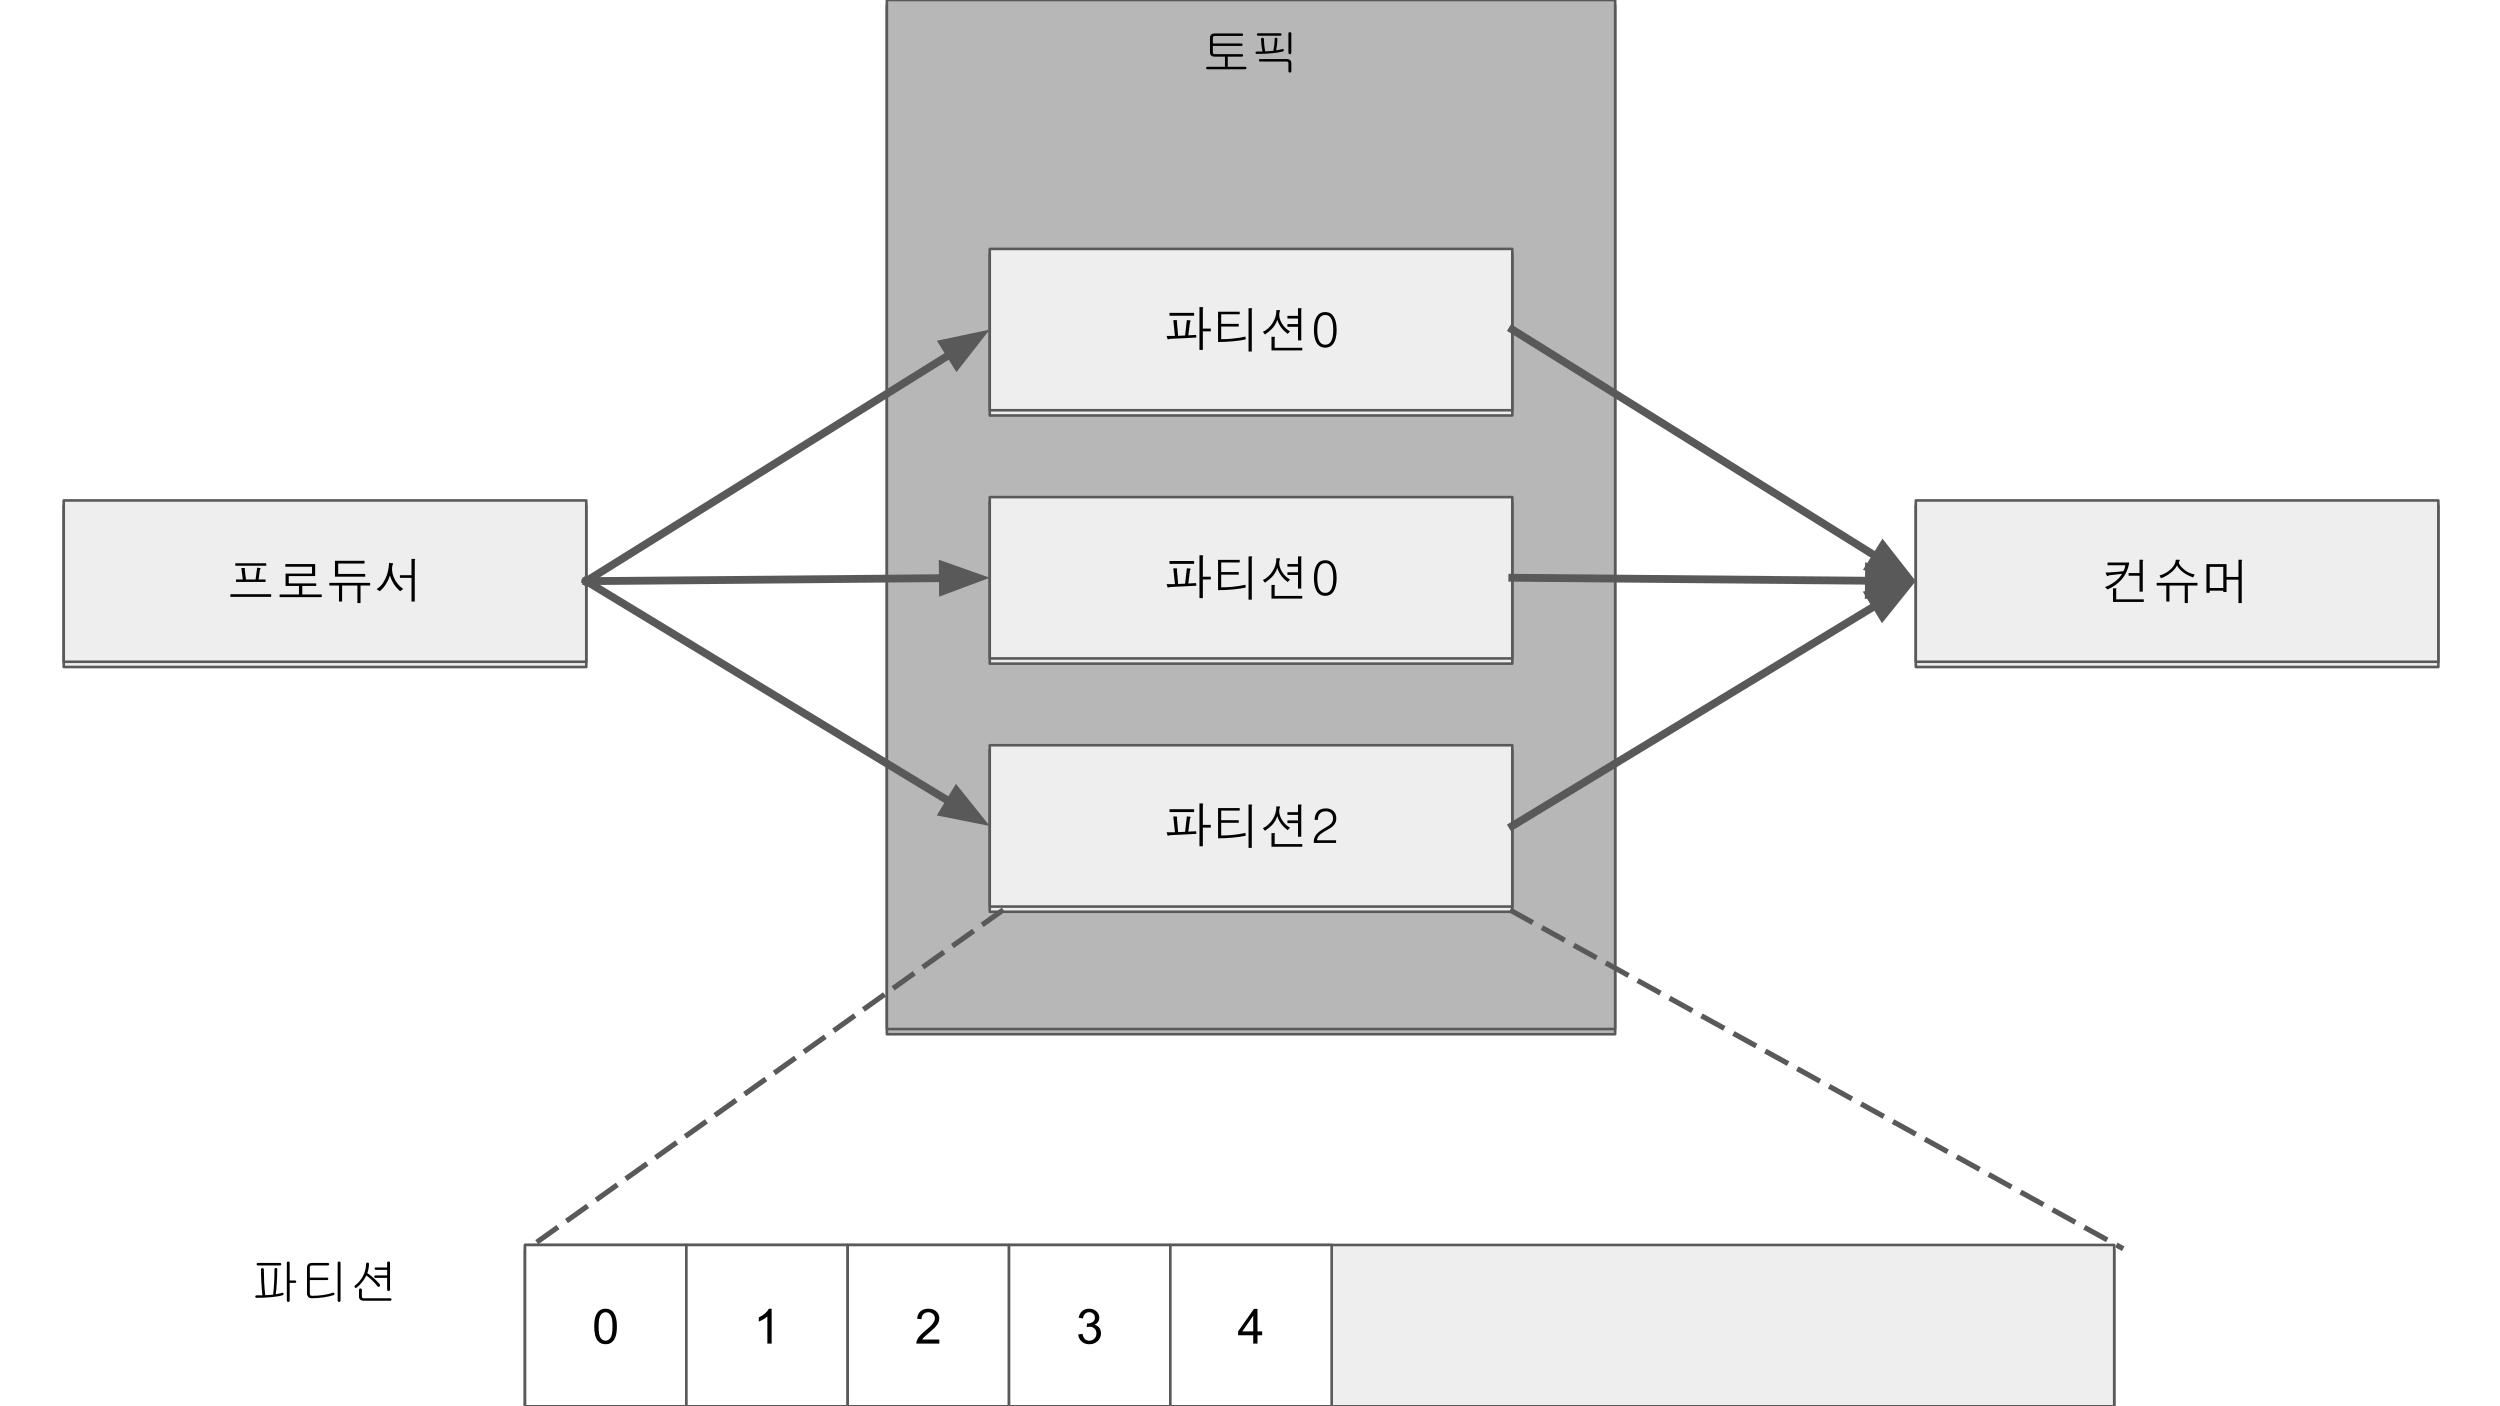 <svg version="1.1" viewBox="0.0 0.0 960.0 540.0" fill="none" stroke="none" stroke-linecap="square" stroke-miterlimit="10" xmlns:xlink="http://www.w3.org/1999/xlink" xmlns="http://www.w3.org/2000/svg"><clipPath id="g11ddf0a0acf_1_25.0"><path d="m0 0l960.0 0l0 540.0l-960.0 0l0 -540.0z" clip-rule="nonzero"/></clipPath><g clip-path="url(#g11ddf0a0acf_1_25.0)"><path fill="#ffffff" d="m0 0l960.0 0l0 540.0l-960.0 0z" fill-rule="evenodd"/><g filter="url(#shadowFilter-g11ddf0a0acf_1_25.1)"><use xlink:href="#g11ddf0a0acf_1_25.1" transform="matrix(1.0 0.0 0.0 1.0 0.0 2.0)"/></g><defs><filter id="shadowFilter-g11ddf0a0acf_1_25.1" filterUnits="userSpaceOnUse"><feGaussianBlur in="SourceAlpha" stdDeviation="2.0" result="blur"/><feComponentTransfer in="blur" color-interpolation-filters="sRGB"><feFuncR type="linear" slope="0" intercept="0.0"/><feFuncG type="linear" slope="0" intercept="0.0"/><feFuncB type="linear" slope="0" intercept="0.0"/><feFuncA type="linear" slope="0.5" intercept="0"/></feComponentTransfer></filter></defs><g id="g11ddf0a0acf_1_25.1"><path fill="#eeeeee" d="m735.665 192.176l200.661 0l0 61.953l-200.661 0z" fill-rule="evenodd"/><path stroke="#595959" stroke-width="1.0" stroke-linejoin="round" stroke-linecap="butt" d="m735.665 192.176l200.661 0l0 61.953l-200.661 0z" fill-rule="evenodd"/><path fill="#000000" d="m809.308 216.025l0 1.047l6.797 0q-0.062 0.609 -0.203 1.109q-0.156 0.484 -0.5 1.141q-1.766 0.234 -3.781 0.375q-1.859 0.156 -3.109 0.156l0.453 1.094q0.125 0.25 0.219 0.297q0.078 0.016 0.281 -0.094q0.141 -0.094 0.234 -0.141q0.188 -0.078 0.391 -0.109l4.75 -0.547q-0.734 1.438 -2.484 2.812q-1.781 1.406 -4.047 2.281l1.0 0.906q3.297 -1.453 5.328 -3.781q2.359 -2.703 2.984 -6.547l-8.312 0zm13.141 -1.078l-0.875 0l0 5.109l-4.188 0l0 1.031l4.188 0l0 6.109l1.25 0l0 -11.562q0 -0.109 0.031 -0.219q0.047 -0.062 0.094 -0.172q0.109 -0.188 0.062 -0.219q-0.078 -0.078 -0.562 -0.078zm-10.141 10.969l-0.922 0l0 5.234l11.828 0l0 -1.016l-10.594 0l0 -3.656q0 -0.078 0.016 -0.156q0.016 -0.047 0.062 -0.125q0.078 -0.172 0.047 -0.203q-0.078 -0.078 -0.438 -0.078zm17.516 -3.859q2.141 -0.781 3.906 -2.25q1.672 -1.375 2.234 -2.672q0.75 1.359 2.219 2.516q1.672 1.281 3.984 2.078l0.578 -1.125q-1.328 -0.234 -2.562 -0.891q-1.031 -0.547 -1.906 -1.375q-0.766 -0.672 -1.203 -1.359q-0.406 -0.641 -0.375 -0.938q0 -0.156 0.078 -0.328q0.031 -0.109 0.141 -0.297q0.156 -0.266 0.141 -0.359q-0.016 -0.109 -0.391 -0.109l-1.156 0q-0.094 1.828 -1.797 3.516q-1.766 1.734 -4.469 2.531l0.578 1.062zm14.0 1.766l-15.656 0l0 1.016l3.688 0l0 6.141l1.203 0l0 -6.141l5.875 0l0 6.734l1.203 0l0 -6.734l3.688 0l0 -1.016zm9.922 -6.141l0 8.109l-5.219 0l0 -8.109l5.219 0zm-6.469 -1.047l0 11.0l1.25 0l0 -0.812l5.219 0l0 0.5l1.25 0l0 -10.688l-7.719 0zm7.719 4.922l0 1.031l4.578 0l0 8.984l1.25 0l0 -15.969q0 -0.078 0.016 -0.172q0.016 -0.062 0.078 -0.141q0.094 -0.188 0.047 -0.25q-0.031 -0.094 -0.359 -0.094l-1.031 0l0 6.609l-4.578 0z" fill-rule="nonzero"/></g><g filter="url(#shadowFilter-g11ddf0a0acf_1_25.2)"><use xlink:href="#g11ddf0a0acf_1_25.2" transform="matrix(1.0 0.0 0.0 1.0 0.0 2.0)"/></g><defs><filter id="shadowFilter-g11ddf0a0acf_1_25.2" filterUnits="userSpaceOnUse"><feGaussianBlur in="SourceAlpha" stdDeviation="2.0" result="blur"/><feComponentTransfer in="blur" color-interpolation-filters="sRGB"><feFuncR type="linear" slope="0" intercept="0.0"/><feFuncG type="linear" slope="0" intercept="0.0"/><feFuncB type="linear" slope="0" intercept="0.0"/><feFuncA type="linear" slope="0.5" intercept="0"/></feComponentTransfer></filter></defs><g id="g11ddf0a0acf_1_25.2"><path fill="#eeeeee" d="m24.47 192.176l200.661 0l0 61.953l-200.661 0z" fill-rule="evenodd"/><path stroke="#595959" stroke-width="1.0" stroke-linejoin="round" stroke-linecap="butt" d="m24.47 192.176l200.661 0l0 61.953l-200.661 0z" fill-rule="evenodd"/><path fill="#000000" d="m90.363 216.291l0 0.953l11.875 0l0 -0.953l-11.875 0zm3.188 1.812l-0.875 0l0.562 4.422l-2.609 0l0 0.938l11.344 0l0 -0.938l-2.672 0l0.5 -3.703q0.031 -0.109 0.094 -0.219q0.047 -0.047 0.141 -0.141q0.125 -0.141 0.094 -0.188q-0.047 -0.078 -0.406 -0.141l-0.984 -0.156l-0.594 4.547l-3.703 0l-0.453 -3.812q-0.031 -0.094 0.016 -0.203q0.016 -0.047 0.047 -0.141q0.094 -0.156 0.047 -0.203q-0.094 -0.062 -0.547 -0.062zm-5.078 10.078l0 1.016l15.656 0l0 -1.016l-15.656 0zm21.094 -11.594l0 1.031l10.25 0l0 2.641l-10.156 0l0 4.75l5.141 0l0 3.266l-7.422 0l0 1.031l16.156 0l0 -1.031l-7.453 0l0 -3.266l5.344 0l0 -0.984l-10.547 0l0 -2.828l10.141 0l0 -4.609l-11.453 0zm19.062 -1.234l0 6.094l11.609 0l0 -1.047l-10.375 0l0 -4.0l10.109 0l0 -1.047l-11.344 0zm13.5 8.469l-15.656 0l0 1.016l3.688 0l0 6.141l1.203 0l0 -6.141l5.875 0l0 6.734l1.203 0l0 -6.734l3.688 0l0 -1.016zm8.359 -7.562l-1.078 -0.141q-0.156 3.578 -1.562 6.375q-1.297 2.641 -3.234 3.719l1.188 0.812q1.344 -1.047 2.438 -2.797q0.969 -1.547 1.5 -3.188q0.516 1.688 1.375 3.062q0.938 1.484 2.516 2.922l1.219 -0.875q-1.938 -1.281 -3.141 -3.438q-1.312 -2.375 -1.156 -4.828q0.016 -0.312 0.109 -0.656q0.062 -0.188 0.188 -0.453q0.141 -0.281 0.094 -0.359q-0.047 -0.109 -0.453 -0.156zm3.078 4.625l0 1.016l4.453 0l0 9.078l1.25 0l0 -15.688q0 -0.094 0.047 -0.172q0.016 -0.062 0.078 -0.188q0.078 -0.172 0.047 -0.219q-0.047 -0.094 -0.391 -0.094l-1.031 0l0 6.266l-4.453 0z" fill-rule="nonzero"/></g><g filter="url(#shadowFilter-g11ddf0a0acf_1_25.3)"><use xlink:href="#g11ddf0a0acf_1_25.3" transform="matrix(1.0 0.0 0.0 1.0 0.0 2.0)"/></g><defs><filter id="shadowFilter-g11ddf0a0acf_1_25.3" filterUnits="userSpaceOnUse"><feGaussianBlur in="SourceAlpha" stdDeviation="2.0" result="blur"/><feComponentTransfer in="blur" color-interpolation-filters="sRGB"><feFuncR type="linear" slope="0" intercept="0.0"/><feFuncG type="linear" slope="0" intercept="0.0"/><feFuncB type="linear" slope="0" intercept="0.0"/><feFuncA type="linear" slope="0.5" intercept="0"/></feComponentTransfer></filter></defs><g id="g11ddf0a0acf_1_25.3"><path fill="#b7b7b7" d="m340.559 -2.6246718E-7l279.654 0l0 395.15l-279.654 0z" fill-rule="evenodd"/><path stroke="#595959" stroke-width="1.0" stroke-linejoin="round" stroke-linecap="butt" d="m340.559 -2.6246718E-7l279.654 0l0 395.15l-279.654 0z" fill-rule="evenodd"/></g><path fill="#000000" fill-opacity="0.0" d="m424.867 -2.6246718E-7l111.055 0l0 42.016l-111.055 0z" fill-rule="evenodd"/><path fill="#000000" d="m476.817 12.842l-10.375 0q-0.891 0 -1.375 0.484q-0.438 0.453 -0.438 1.188l0 5.641q0 0.734 0.453 1.156q0.469 0.438 1.297 0.438l10.516 0q0.219 0 0.344 -0.156q0.125 -0.141 0.109 -0.328q0 -0.188 -0.125 -0.344q-0.156 -0.125 -0.391 -0.125l-10.281 0q-0.438 0 -0.625 -0.188q-0.188 -0.156 -0.188 -0.547l0 -2.422l10.891 0q0.531 0 0.531 -0.484q0 -0.453 -0.531 -0.453l-10.891 0l0 -2.062q0 -0.453 0.203 -0.656q0.219 -0.188 0.703 -0.188l10.25 0q0.219 0 0.344 -0.156q0.125 -0.141 0.109 -0.312q0 -0.219 -0.125 -0.344q-0.172 -0.141 -0.406 -0.141zm-6.438 9.172l0 3.625l-6.688 0q-0.25 0 -0.406 0.125q-0.125 0.156 -0.141 0.344q-0.031 0.188 0.094 0.328q0.109 0.156 0.312 0.156l14.562 0q0.234 0 0.391 -0.156q0.141 -0.141 0.141 -0.328q0 -0.188 -0.141 -0.344q-0.156 -0.125 -0.406 -0.125l-6.641 0l0 -3.547q0 -0.25 -0.188 -0.406q-0.156 -0.141 -0.359 -0.141q-0.219 -0.031 -0.375 0.109q-0.156 0.125 -0.156 0.359zm21.188 -9.234l-8.406 0q-0.516 0 -0.516 0.469q0 0.484 0.516 0.484l8.406 0q0.531 0 0.531 -0.484q0 -0.469 -0.531 -0.469zm-7.328 2.25q0 0.906 0.141 2.266q0.156 1.219 0.391 2.484l-2.109 0.016q-0.547 0 -0.547 0.438q0 0.469 0.547 0.469q3.0 0 5.547 -0.234q2.781 -0.25 4.359 -0.703q0.234 -0.062 0.359 -0.25q0.109 -0.172 0.062 -0.344q-0.031 -0.203 -0.203 -0.297q-0.188 -0.125 -0.438 -0.031q-0.406 0.125 -0.953 0.234q-0.328 0.062 -1.078 0.203l-0.297 0.062q0.203 -1.016 0.344 -2.141q0.156 -1.266 0.156 -2.219q0 -0.5 -0.531 -0.5q-0.516 0 -0.516 0.5q0 0.953 -0.141 2.219q-0.141 1.297 -0.344 2.312q-0.766 0.078 -1.641 0.125q-0.859 0.078 -1.5 0.094q-0.234 -1.141 -0.391 -2.609q-0.109 -1.266 -0.109 -2.094q0 -0.5 -0.562 -0.5q-0.547 0 -0.547 0.5zm11.625 5.203l0 -7.391q0 -0.25 -0.172 -0.375q-0.156 -0.125 -0.375 -0.125q-0.25 0 -0.391 0.125q-0.172 0.141 -0.172 0.391l0 7.375q0 0.266 0.172 0.438q0.141 0.141 0.391 0.141q0.219 0 0.375 -0.141q0.172 -0.172 0.172 -0.438zm-1.781 2.438l-10.156 0q-0.531 0 -0.5 0.484q0 0.484 0.5 0.484l10.062 0q0.422 0 0.594 0.156q0.172 0.156 0.172 0.516l0 3.0q0 0.266 0.172 0.422q0.141 0.141 0.391 0.141q0.219 0 0.375 -0.141q0.172 -0.156 0.172 -0.422l0 -3.047q0 -0.734 -0.453 -1.172q-0.469 -0.422 -1.328 -0.422z" fill-rule="nonzero"/><g filter="url(#shadowFilter-g11ddf0a0acf_1_25.4)"><use xlink:href="#g11ddf0a0acf_1_25.4" transform="matrix(1.0 0.0 0.0 1.0 0.0 2.0)"/></g><defs><filter id="shadowFilter-g11ddf0a0acf_1_25.4" filterUnits="userSpaceOnUse"><feGaussianBlur in="SourceAlpha" stdDeviation="2.0" result="blur"/><feComponentTransfer in="blur" color-interpolation-filters="sRGB"><feFuncR type="linear" slope="0" intercept="0.0"/><feFuncG type="linear" slope="0" intercept="0.0"/><feFuncB type="linear" slope="0" intercept="0.0"/><feFuncA type="linear" slope="0.5" intercept="0"/></feComponentTransfer></filter></defs><g id="g11ddf0a0acf_1_25.4"><path fill="#eeeeee" d="m380.067 95.589l200.661 0l0 61.953l-200.661 0z" fill-rule="evenodd"/><path stroke="#595959" stroke-width="1.0" stroke-linejoin="round" stroke-linecap="butt" d="m380.067 95.589l200.661 0l0 61.953l-200.661 0z" fill-rule="evenodd"/><path fill="#000000" d="m461.422 117.923l-0.828 0l0 16.453l1.297 0l0 -7.156l3.062 0l0 -1.047l-3.062 0l0 -7.531q0 -0.109 0.031 -0.203q0.031 -0.078 0.078 -0.188q0.094 -0.141 0.031 -0.203q-0.109 -0.094 -0.609 -0.125zm-12.328 2.219l0 1.094l9.438 0l0 -1.094l-9.438 0zm2.406 2.797l-0.953 0l0.625 6.062q-0.75 0 -1.719 0q-0.953 0 -1.484 0l0.344 1.094q0.062 0.25 0.141 0.297q0.047 0.016 0.188 -0.078q0.156 -0.078 0.281 -0.109q0.203 -0.078 0.422 -0.078l1.0 -0.062q2.844 -0.125 4.484 -0.203q2.812 -0.156 4.578 -0.25l-0.094 -1.0l-3.0 0.156l0.641 -4.984q0.016 -0.109 0.078 -0.203q0.031 -0.062 0.125 -0.172q0.156 -0.172 0.094 -0.234q-0.047 -0.094 -0.516 -0.172l-0.984 -0.094l-0.672 5.922l-2.672 0.125l-0.469 -5.328q-0.016 -0.109 0.031 -0.219q0.016 -0.047 0.062 -0.172q0.078 -0.141 0.031 -0.203q-0.094 -0.062 -0.562 -0.094zm16.234 -3.234l0 11.625q2.938 0 5.797 -0.281q2.828 -0.266 4.828 -0.719l-0.109 -1.094q-2.172 0.531 -4.969 0.797q-2.422 0.25 -4.344 0.203l0 -4.859l6.734 0l0 -1.0l-6.734 0l0 -3.688l7.109 0l0 -0.984l-8.312 0zm12.578 -1.344l-0.875 0l0 16.625l1.25 0l0 -15.937q0 -0.109 0.031 -0.219q0.047 -0.062 0.094 -0.172q0.109 -0.188 0.062 -0.219q-0.078 -0.078 -0.562 -0.078zm9.812 0.719q0.047 2.594 -1.422 4.938q-1.453 2.328 -3.75 3.422l0.797 1.016q1.906 -1.312 2.938 -2.469q1.203 -1.375 1.812 -3.188q0.453 1.625 1.609 3.141q1.031 1.297 2.375 2.266l0.891 -0.984q-1.828 -0.922 -3.078 -2.922q-1.297 -2.109 -1.031 -4.078q0.016 -0.188 0.078 -0.375q0.031 -0.094 0.109 -0.281q0.125 -0.266 0.109 -0.359q-0.047 -0.125 -0.359 -0.125l-1.078 0zm4.25 2.219l0 1.016l4.062 0l0 2.141l-4.062 0l0 1.031l4.062 0l0 5.234l1.25 0l0 -11.797q0 -0.078 0.016 -0.156q0.016 -0.047 0.062 -0.125q0.094 -0.172 0.047 -0.203q-0.047 -0.078 -0.391 -0.078l-0.984 0l0 2.938l-4.062 0zm-5.203 8.031l-0.922 0l0 5.234l11.828 0l0 -1.016l-10.594 0l0 -3.656q0 -0.078 0.016 -0.156q0.016 -0.047 0.062 -0.125q0.078 -0.172 0.047 -0.203q-0.078 -0.078 -0.438 -0.078zm15.375 -2.672q0 3.344 1.109 5.109q1.141 1.734 3.25 1.734q2.094 0 3.219 -1.734q1.141 -1.766 1.141 -5.094q0 -3.344 -1.141 -5.094q-1.125 -1.75 -3.219 -1.75q-2.109 0 -3.25 1.719q-1.109 1.766 -1.109 5.109zm1.297 0q0 -2.906 0.75 -4.312q0.734 -1.391 2.312 -1.391q1.547 0 2.297 1.391q0.766 1.406 0.766 4.312q0 2.891 -0.766 4.297q-0.75 1.422 -2.297 1.422q-1.578 0 -2.312 -1.422q-0.75 -1.406 -0.75 -4.297z" fill-rule="nonzero"/></g><g filter="url(#shadowFilter-g11ddf0a0acf_1_25.5)"><use xlink:href="#g11ddf0a0acf_1_25.5" transform="matrix(1.0 0.0 0.0 1.0 0.0 2.0)"/></g><defs><filter id="shadowFilter-g11ddf0a0acf_1_25.5" filterUnits="userSpaceOnUse"><feGaussianBlur in="SourceAlpha" stdDeviation="2.0" result="blur"/><feComponentTransfer in="blur" color-interpolation-filters="sRGB"><feFuncR type="linear" slope="0" intercept="0.0"/><feFuncG type="linear" slope="0" intercept="0.0"/><feFuncB type="linear" slope="0" intercept="0.0"/><feFuncA type="linear" slope="0.5" intercept="0"/></feComponentTransfer></filter></defs><g id="g11ddf0a0acf_1_25.5"><path fill="#eeeeee" d="m380.067 190.883l200.661 0l0 61.953l-200.661 0z" fill-rule="evenodd"/><path stroke="#595959" stroke-width="1.0" stroke-linejoin="round" stroke-linecap="butt" d="m380.067 190.883l200.661 0l0 61.953l-200.661 0z" fill-rule="evenodd"/><path fill="#000000" d="m461.422 213.217l-0.828 0l0 16.453l1.297 0l0 -7.156l3.062 0l0 -1.047l-3.062 0l0 -7.531q0 -0.109 0.031 -0.203q0.031 -0.078 0.078 -0.188q0.094 -0.141 0.031 -0.203q-0.109 -0.094 -0.609 -0.125zm-12.328 2.219l0 1.094l9.438 0l0 -1.094l-9.438 0zm2.406 2.797l-0.953 0l0.625 6.062q-0.75 0 -1.719 0q-0.953 0 -1.484 0l0.344 1.094q0.062 0.25 0.141 0.297q0.047 0.016 0.188 -0.078q0.156 -0.078 0.281 -0.109q0.203 -0.078 0.422 -0.078l1.0 -0.062q2.844 -0.125 4.484 -0.203q2.812 -0.156 4.578 -0.25l-0.094 -1.0l-3.0 0.156l0.641 -4.984q0.016 -0.109 0.078 -0.203q0.031 -0.062 0.125 -0.172q0.156 -0.172 0.094 -0.234q-0.047 -0.094 -0.516 -0.172l-0.984 -0.094l-0.672 5.922l-2.672 0.125l-0.469 -5.328q-0.016 -0.109 0.031 -0.219q0.016 -0.047 0.062 -0.172q0.078 -0.141 0.031 -0.203q-0.094 -0.062 -0.562 -0.094zm16.234 -3.234l0 11.625q2.938 0 5.797 -0.281q2.828 -0.266 4.828 -0.719l-0.109 -1.094q-2.172 0.531 -4.969 0.797q-2.422 0.25 -4.344 0.203l0 -4.859l6.734 0l0 -1.0l-6.734 0l0 -3.688l7.109 0l0 -0.984l-8.312 0zm12.578 -1.344l-0.875 0l0 16.625l1.25 0l0 -15.938q0 -0.109 0.031 -0.219q0.047 -0.062 0.094 -0.172q0.109 -0.188 0.062 -0.219q-0.078 -0.078 -0.562 -0.078zm9.812 0.719q0.047 2.594 -1.422 4.938q-1.453 2.328 -3.75 3.422l0.797 1.016q1.906 -1.312 2.938 -2.469q1.203 -1.375 1.812 -3.188q0.453 1.625 1.609 3.141q1.031 1.297 2.375 2.266l0.891 -0.984q-1.828 -0.922 -3.078 -2.922q-1.297 -2.109 -1.031 -4.078q0.016 -0.188 0.078 -0.375q0.031 -0.094 0.109 -0.281q0.125 -0.266 0.109 -0.359q-0.047 -0.125 -0.359 -0.125l-1.078 0zm4.25 2.219l0 1.016l4.062 0l0 2.141l-4.062 0l0 1.031l4.062 0l0 5.234l1.25 0l0 -11.797q0 -0.078 0.016 -0.156q0.016 -0.047 0.062 -0.125q0.094 -0.172 0.047 -0.203q-0.047 -0.078 -0.391 -0.078l-0.984 0l0 2.938l-4.062 0zm-5.203 8.031l-0.922 0l0 5.234l11.828 0l0 -1.016l-10.594 0l0 -3.656q0 -0.078 0.016 -0.156q0.016 -0.047 0.062 -0.125q0.078 -0.172 0.047 -0.203q-0.078 -0.078 -0.438 -0.078zm15.375 -2.672q0 3.344 1.109 5.109q1.141 1.734 3.25 1.734q2.094 0 3.219 -1.734q1.141 -1.766 1.141 -5.094q0 -3.344 -1.141 -5.094q-1.125 -1.75 -3.219 -1.75q-2.109 0 -3.25 1.719q-1.109 1.766 -1.109 5.109zm1.297 0q0 -2.906 0.75 -4.312q0.734 -1.391 2.312 -1.391q1.547 0 2.297 1.391q0.766 1.406 0.766 4.312q0 2.891 -0.766 4.297q-0.75 1.422 -2.297 1.422q-1.578 0 -2.312 -1.422q-0.75 -1.406 -0.75 -4.297z" fill-rule="nonzero"/></g><g filter="url(#shadowFilter-g11ddf0a0acf_1_25.6)"><use xlink:href="#g11ddf0a0acf_1_25.6" transform="matrix(1.0 0.0 0.0 1.0 0.0 2.0)"/></g><defs><filter id="shadowFilter-g11ddf0a0acf_1_25.6" filterUnits="userSpaceOnUse"><feGaussianBlur in="SourceAlpha" stdDeviation="2.0" result="blur"/><feComponentTransfer in="blur" color-interpolation-filters="sRGB"><feFuncR type="linear" slope="0" intercept="0.0"/><feFuncG type="linear" slope="0" intercept="0.0"/><feFuncB type="linear" slope="0" intercept="0.0"/><feFuncA type="linear" slope="0.5" intercept="0"/></feComponentTransfer></filter></defs><g id="g11ddf0a0acf_1_25.6"><path fill="#eeeeee" d="m380.067 286.176l200.661 0l0 61.953l-200.661 0z" fill-rule="evenodd"/><path stroke="#595959" stroke-width="1.0" stroke-linejoin="round" stroke-linecap="butt" d="m380.067 286.176l200.661 0l0 61.953l-200.661 0z" fill-rule="evenodd"/><path fill="#000000" d="m461.422 308.51l-0.828 0l0 16.453l1.297 0l0 -7.156l3.062 0l0 -1.047l-3.062 0l0 -7.531q0 -0.109 0.031 -0.203q0.031 -0.078 0.078 -0.188q0.094 -0.141 0.031 -0.203q-0.109 -0.094 -0.609 -0.125zm-12.328 2.219l0 1.094l9.438 0l0 -1.094l-9.438 0zm2.406 2.797l-0.953 0l0.625 6.062q-0.75 0 -1.719 0q-0.953 0 -1.484 0l0.344 1.094q0.062 0.25 0.141 0.297q0.047 0.016 0.188 -0.078q0.156 -0.078 0.281 -0.109q0.203 -0.078 0.422 -0.078l1.0 -0.062q2.844 -0.125 4.484 -0.203q2.812 -0.156 4.578 -0.25l-0.094 -1.0l-3.0 0.156l0.641 -4.984q0.016 -0.109 0.078 -0.203q0.031 -0.062 0.125 -0.172q0.156 -0.172 0.094 -0.234q-0.047 -0.094 -0.516 -0.172l-0.984 -0.094l-0.672 5.922l-2.672 0.125l-0.469 -5.328q-0.016 -0.109 0.031 -0.219q0.016 -0.047 0.062 -0.172q0.078 -0.141 0.031 -0.203q-0.094 -0.062 -0.562 -0.094zm16.234 -3.234l0 11.625q2.938 0 5.797 -0.281q2.828 -0.266 4.828 -0.719l-0.109 -1.094q-2.172 0.531 -4.969 0.797q-2.422 0.25 -4.344 0.203l0 -4.859l6.734 0l0 -1.0l-6.734 0l0 -3.688l7.109 0l0 -0.984l-8.312 0zm12.578 -1.344l-0.875 0l0 16.625l1.25 0l0 -15.938q0 -0.109 0.031 -0.219q0.047 -0.062 0.094 -0.172q0.109 -0.188 0.062 -0.219q-0.078 -0.078 -0.562 -0.078zm9.812 0.719q0.047 2.594 -1.422 4.938q-1.453 2.328 -3.75 3.422l0.797 1.016q1.906 -1.312 2.938 -2.469q1.203 -1.375 1.812 -3.188q0.453 1.625 1.609 3.141q1.031 1.297 2.375 2.266l0.891 -0.984q-1.828 -0.922 -3.078 -2.922q-1.297 -2.109 -1.031 -4.078q0.016 -0.188 0.078 -0.375q0.031 -0.094 0.109 -0.281q0.125 -0.266 0.109 -0.359q-0.047 -0.125 -0.359 -0.125l-1.078 0zm4.25 2.219l0 1.016l4.062 0l0 2.141l-4.062 0l0 1.031l4.062 0l0 5.234l1.25 0l0 -11.797q0 -0.078 0.016 -0.156q0.016 -0.047 0.062 -0.125q0.094 -0.172 0.047 -0.203q-0.047 -0.078 -0.391 -0.078l-0.984 0l0 2.938l-4.062 0zm-5.203 8.031l-0.922 0l0 5.234l11.828 0l0 -1.016l-10.594 0l0 -3.656q0 -0.078 0.016 -0.156q0.016 -0.047 0.062 -0.125q0.078 -0.172 0.047 -0.203q-0.078 -0.078 -0.438 -0.078zm15.312 3.781l8.578 0l0 -1.047l-7.328 0q0.078 -0.984 0.781 -1.781q0.672 -0.766 2.078 -1.562l0.922 -0.547q1.031 -0.562 1.438 -0.844q0.719 -0.484 1.125 -0.938q0.547 -0.594 0.797 -1.234q0.266 -0.656 0.266 -1.469q0 -1.781 -1.094 -2.828q-1.078 -1.031 -2.922 -1.031q-2.016 0 -3.156 1.156q-1.109 1.125 -1.156 3.266l1.25 0q0 -1.625 0.781 -2.453q0.766 -0.844 2.234 -0.844q1.312 0 2.062 0.719q0.75 0.719 0.75 2.031q0 0.641 -0.203 1.109q-0.188 0.469 -0.609 0.969q-0.312 0.312 -0.875 0.688q-0.328 0.219 -1.141 0.703l-1.328 0.797q-1.688 1.047 -2.438 2.125q-0.812 1.141 -0.812 2.625l0 0.391z" fill-rule="nonzero"/></g><g filter="url(#shadowFilter-g11ddf0a0acf_1_25.7)"><use xlink:href="#g11ddf0a0acf_1_25.7" transform="matrix(1.0 0.0 0.0 1.0 0.0 2.0)"/></g><defs><filter id="shadowFilter-g11ddf0a0acf_1_25.7" filterUnits="userSpaceOnUse"><feGaussianBlur in="SourceAlpha" stdDeviation="2.0" result="blur"/><feComponentTransfer in="blur" color-interpolation-filters="sRGB"><feFuncR type="linear" slope="0" intercept="0.0"/><feFuncG type="linear" slope="0" intercept="0.0"/><feFuncB type="linear" slope="0" intercept="0.0"/><feFuncA type="linear" slope="0.5" intercept="0"/></feComponentTransfer></filter></defs><g id="g11ddf0a0acf_1_25.7"><path fill="#eeeeee" d="m201.615 478.057l610.236 0l0 61.953l-610.236 0z" fill-rule="evenodd"/><path stroke="#595959" stroke-width="1.0" stroke-linejoin="round" stroke-linecap="butt" d="m201.615 478.057l610.236 0l0 61.953l-610.236 0z" fill-rule="evenodd"/></g><path fill="#ffffff" d="m201.615 478.057l61.953 0l0 61.953l-61.953 0z" fill-rule="evenodd"/><path stroke="#595959" stroke-width="1.0" stroke-linejoin="round" stroke-linecap="butt" d="m201.615 478.057l61.953 0l0 61.953l-61.953 0z" fill-rule="evenodd"/><path fill="#000000" d="m228.185 509.359q0 -2.359 0.484 -3.797q0.484 -1.453 1.438 -2.234q0.969 -0.781 2.422 -0.781q1.078 0 1.891 0.438q0.812 0.422 1.328 1.25q0.531 0.812 0.828 1.984q0.312 1.156 0.312 3.141q0 2.359 -0.484 3.812q-0.484 1.438 -1.453 2.234q-0.953 0.781 -2.422 0.781q-1.922 0 -3.031 -1.391q-1.312 -1.672 -1.312 -5.437zm1.672 0q0 3.297 0.766 4.391q0.781 1.078 1.906 1.078q1.141 0 1.906 -1.094q0.766 -1.094 0.766 -4.375q0 -3.297 -0.766 -4.375q-0.766 -1.078 -1.922 -1.078q-1.125 0 -1.797 0.953q-0.859 1.219 -0.859 4.5z" fill-rule="nonzero"/><path fill="#ffffff" d="m263.565 478.057l61.953 0l0 61.953l-61.953 0z" fill-rule="evenodd"/><path stroke="#595959" stroke-width="1.0" stroke-linejoin="round" stroke-linecap="butt" d="m263.565 478.057l61.953 0l0 61.953l-61.953 0z" fill-rule="evenodd"/><path fill="#000000" d="m296.307 515.953l-1.641 0l0 -10.453q-0.594 0.562 -1.562 1.141q-0.953 0.562 -1.719 0.844l0 -1.594q1.375 -0.641 2.406 -1.562q1.031 -0.922 1.453 -1.781l1.062 0l0 13.406z" fill-rule="nonzero"/><path fill="#ffffff" d="m325.515 478.057l61.953 0l0 61.953l-61.953 0z" fill-rule="evenodd"/><path stroke="#595959" stroke-width="1.0" stroke-linejoin="round" stroke-linecap="butt" d="m325.515 478.057l61.953 0l0 61.953l-61.953 0z" fill-rule="evenodd"/><path fill="#000000" d="m360.694 514.375l0 1.578l-8.828 0q-0.016 -0.594 0.188 -1.141q0.344 -0.906 1.078 -1.781q0.75 -0.875 2.156 -2.016q2.172 -1.781 2.938 -2.828q0.766 -1.047 0.766 -1.969q0 -0.984 -0.703 -1.641q-0.688 -0.672 -1.812 -0.672q-1.188 0 -1.906 0.719q-0.703 0.703 -0.703 1.953l-1.688 -0.172q0.172 -1.891 1.297 -2.875q1.141 -0.984 3.031 -0.984q1.922 0 3.047 1.062q1.125 1.062 1.125 2.641q0 0.797 -0.328 1.578q-0.328 0.781 -1.094 1.641q-0.75 0.844 -2.531 2.344q-1.469 1.234 -1.891 1.687q-0.422 0.438 -0.688 0.875l6.547 0z" fill-rule="nonzero"/><path fill="#ffffff" d="m387.465 478.057l61.953 0l0 61.953l-61.953 0z" fill-rule="evenodd"/><path stroke="#595959" stroke-width="1.0" stroke-linejoin="round" stroke-linecap="butt" d="m387.465 478.057l61.953 0l0 61.953l-61.953 0z" fill-rule="evenodd"/><path fill="#000000" d="m414.034 512.422l1.641 -0.219q0.281 1.406 0.953 2.016q0.688 0.609 1.656 0.609q1.156 0 1.953 -0.797q0.797 -0.797 0.797 -1.984q0 -1.125 -0.734 -1.859q-0.734 -0.734 -1.875 -0.734q-0.469 0 -1.156 0.172l0.188 -1.438q0.156 0.016 0.266 0.016q1.047 0 1.875 -0.547q0.844 -0.547 0.844 -1.672q0 -0.906 -0.609 -1.5q-0.609 -0.594 -1.578 -0.594q-0.953 0 -1.594 0.609q-0.641 0.594 -0.812 1.797l-1.641 -0.297q0.297 -1.641 1.359 -2.547q1.062 -0.906 2.656 -0.906q1.094 0 2.0 0.469q0.922 0.469 1.406 1.281q0.5 0.812 0.5 1.719q0 0.859 -0.469 1.578q-0.469 0.703 -1.375 1.125q1.188 0.281 1.844 1.141q0.656 0.859 0.656 2.156q0 1.734 -1.281 2.953q-1.266 1.219 -3.219 1.219q-1.766 0 -2.922 -1.047q-1.156 -1.047 -1.328 -2.719z" fill-rule="nonzero"/><path fill="#ffffff" d="m449.414 478.057l61.953 0l0 61.953l-61.953 0z" fill-rule="evenodd"/><path stroke="#595959" stroke-width="1.0" stroke-linejoin="round" stroke-linecap="butt" d="m449.414 478.057l61.953 0l0 61.953l-61.953 0z" fill-rule="evenodd"/><path fill="#000000" d="m481.234 515.953l0 -3.203l-5.797 0l0 -1.5l6.094 -8.656l1.344 0l0 8.656l1.797 0l0 1.5l-1.797 0l0 3.203l-1.641 0zm0 -4.703l0 -6.016l-4.188 6.016l4.188 0z" fill-rule="nonzero"/><path fill="#000000" fill-opacity="0.0" d="m56.359 472.072l136.882 0l0 42.016l-136.882 0z" fill-rule="evenodd"/><path fill="#000000" d="m107.472 484.977l-8.406 0q-0.516 0 -0.516 0.469q0 0.484 0.516 0.484l8.406 0q0.531 0 0.531 -0.484q0 -0.469 -0.531 -0.469zm-7.25 2.469q0 2.078 0.141 4.984q0.172 2.984 0.406 4.969l-2.203 0.016q-0.547 0 -0.547 0.469q0 0.484 0.547 0.484q3.016 0 5.562 -0.25q2.766 -0.25 4.344 -0.734q0.234 -0.062 0.359 -0.25q0.109 -0.156 0.062 -0.344q-0.031 -0.203 -0.203 -0.297q-0.188 -0.109 -0.438 -0.031q-0.359 0.094 -0.812 0.219q-0.297 0.047 -0.922 0.172l-0.625 0.141q0.266 -1.75 0.406 -4.594q0.156 -2.578 0.156 -5.016q0 -0.484 -0.531 -0.484q-0.516 0 -0.516 0.484q0 2.438 -0.141 5.078q-0.156 2.844 -0.391 4.688q-0.875 0.078 -1.562 0.125q-0.875 0.062 -1.453 0.062q-0.25 -1.938 -0.422 -4.984q-0.125 -2.766 -0.125 -4.906q0 -0.234 -0.188 -0.391q-0.156 -0.109 -0.375 -0.109q-0.219 0 -0.375 0.109q-0.156 0.156 -0.156 0.391zm11.016 4.266l0 -6.781q0 -0.25 -0.188 -0.391q-0.141 -0.109 -0.375 -0.109q-0.219 0 -0.359 0.109q-0.172 0.141 -0.172 0.391l0 14.469q0 0.25 0.172 0.391q0.141 0.156 0.359 0.156q0.234 0 0.375 -0.156q0.188 -0.141 0.188 -0.391l0 -6.766l2.062 0q0.438 0 0.438 -0.469q0 -0.453 -0.438 -0.453l-2.062 0zm14.578 -6.734l-6.078 0q-0.906 0 -1.406 0.531q-0.453 0.484 -0.453 1.281l0 9.844q0 0.812 0.469 1.344q0.5 0.547 1.406 0.547q2.156 0 4.438 -0.328q2.328 -0.328 3.891 -0.875q0.25 -0.094 0.312 -0.281q0.094 -0.188 0 -0.359q-0.062 -0.188 -0.25 -0.266q-0.219 -0.078 -0.484 0.031q-1.5 0.547 -3.641 0.844q-2.031 0.297 -4.234 0.297q-0.469 0 -0.656 -0.297q-0.156 -0.25 -0.156 -0.859l0 -4.891l6.531 0q0.562 0 0.562 -0.484q0 -0.469 -0.562 -0.469l-6.531 0l0 -3.797q0 -0.422 0.172 -0.641q0.203 -0.219 0.609 -0.219l6.094 0q0.25 0 0.422 -0.156q0.141 -0.141 0.141 -0.328q0 -0.188 -0.141 -0.328q-0.172 -0.141 -0.453 -0.141zm4.953 14.391l0 -14.438q0 -0.25 -0.172 -0.391q-0.156 -0.109 -0.375 -0.109q-0.25 0 -0.391 0.109q-0.172 0.141 -0.172 0.391l0 14.438q0 0.25 0.172 0.422q0.141 0.156 0.391 0.156q0.219 0 0.375 -0.156q0.172 -0.172 0.172 -0.422zm9.797 -14.016q0 2.359 -1.156 4.609q-1.141 2.172 -3.016 3.625q-0.234 0.172 -0.281 0.422q-0.016 0.203 0.125 0.359q0.141 0.156 0.328 0.188q0.219 0.016 0.406 -0.125q1.344 -1.094 2.359 -2.438q0.797 -1.078 1.359 -2.219q1.125 0.828 2.141 1.812q1.141 1.078 2.125 2.328q0.156 0.203 0.422 0.219q0.203 0 0.391 -0.156q0.172 -0.156 0.188 -0.391q0.016 -0.25 -0.172 -0.5q-1.172 -1.312 -2.297 -2.312q-1.156 -1.047 -2.438 -1.906q0.312 -0.859 0.469 -1.766q0.172 -0.875 0.172 -1.75q0 -0.25 -0.188 -0.406q-0.156 -0.125 -0.375 -0.125q-0.234 0 -0.391 0.125q-0.172 0.156 -0.172 0.406zm9.203 9.797l0 -10.234q0 -0.25 -0.172 -0.375q-0.156 -0.125 -0.375 -0.125q-0.25 0 -0.391 0.125q-0.172 0.141 -0.172 0.391l0 1.766l-4.328 0q-0.234 0 -0.375 0.125q-0.125 0.141 -0.125 0.328q0.031 0.188 0.172 0.344q0.172 0.141 0.453 0.141l4.203 0l0 2.125l-4.359 0q-0.594 0 -0.594 0.453q0 0.484 0.578 0.484l4.375 0l0 4.453q0 0.281 0.172 0.453q0.141 0.141 0.391 0.141q0.219 0 0.375 -0.141q0.172 -0.172 0.172 -0.453zm-10.812 0.219q0 -0.297 -0.188 -0.453q-0.141 -0.156 -0.375 -0.156q-0.234 0 -0.375 0.156q-0.172 0.156 -0.172 0.453l0 2.469q0 0.828 0.516 1.25q0.484 0.406 1.312 0.406l10.188 0q0.469 0 0.469 -0.484q0 -0.469 -0.469 -0.469l-10.0 0q-0.531 0 -0.719 -0.156q-0.188 -0.188 -0.188 -0.688l0 -2.328z" fill-rule="nonzero"/><path fill="#000000" fill-opacity="0.0" d="m225.131 223.152l154.929 -96.598" fill-rule="evenodd"/><path stroke="#595959" stroke-width="3.0" stroke-linejoin="round" stroke-linecap="butt" d="m225.131 223.152l139.655 -87.075" fill-rule="evenodd"/><path fill="#595959" stroke="#595959" stroke-width="3.0" stroke-linecap="butt" d="m367.408 140.282l8.931 -11.408l-14.174 2.998z" fill-rule="evenodd"/><path fill="#000000" fill-opacity="0.0" d="m225.131 223.152l154.929 -1.291" fill-rule="evenodd"/><path stroke="#595959" stroke-width="3.0" stroke-linejoin="round" stroke-linecap="butt" d="m225.131 223.152l136.93 -1.141" fill-rule="evenodd"/><path fill="#595959" stroke="#595959" stroke-width="3.0" stroke-linecap="butt" d="m362.102 226.966l13.573 -5.068l-13.655 -4.842z" fill-rule="evenodd"/><path fill="#000000" fill-opacity="0.0" d="m225.131 223.152l154.929 94.016" fill-rule="evenodd"/><path stroke="#595959" stroke-width="3.0" stroke-linejoin="round" stroke-linecap="butt" d="m225.131 223.152l139.541 84.678" fill-rule="evenodd"/><path fill="#595959" stroke="#595959" stroke-width="3.0" stroke-linecap="butt" d="m362.101 312.066l14.21 2.827l-9.068 -11.299z" fill-rule="evenodd"/><path fill="#000000" fill-opacity="0.0" d="m580.729 126.566l154.929 96.598" fill-rule="evenodd"/><path stroke="#595959" stroke-width="3.0" stroke-linejoin="round" stroke-linecap="butt" d="m580.729 126.566l139.655 87.075" fill-rule="evenodd"/><path fill="#595959" stroke="#595959" stroke-width="3.0" stroke-linecap="butt" d="m717.762 217.845l14.174 2.998l-8.931 -11.408z" fill-rule="evenodd"/><path fill="#000000" fill-opacity="0.0" d="m580.729 221.859l154.929 1.291" fill-rule="evenodd"/><path stroke="#595959" stroke-width="3.0" stroke-linejoin="round" stroke-linecap="butt" d="m580.729 221.859l136.93 1.141" fill-rule="evenodd"/><path fill="#595959" stroke="#595959" stroke-width="3.0" stroke-linecap="butt" d="m717.617 227.956l13.655 -4.842l-13.573 -5.068z" fill-rule="evenodd"/><path fill="#000000" fill-opacity="0.0" d="m580.729 317.153l154.929 -94.016" fill-rule="evenodd"/><path stroke="#595959" stroke-width="3.0" stroke-linejoin="round" stroke-linecap="butt" d="m580.729 317.153l139.541 -84.678" fill-rule="evenodd"/><path fill="#595959" stroke="#595959" stroke-width="3.0" stroke-linecap="butt" d="m722.84 236.711l9.068 -11.299l-14.21 2.827z" fill-rule="evenodd"/><path fill="#000000" fill-opacity="0.0" d="m384.468 349.927l-179.465 127.874" fill-rule="evenodd"/><path stroke="#595959" stroke-width="2.0" stroke-linejoin="round" stroke-linecap="butt" stroke-dasharray="8.0,6.0" d="m384.468 349.927l-179.465 127.874" fill-rule="evenodd"/><path fill="#000000" fill-opacity="0.0" d="m580.712 349.927l233.732 129.102" fill-rule="evenodd"/><path stroke="#595959" stroke-width="2.0" stroke-linejoin="round" stroke-linecap="butt" stroke-dasharray="8.0,6.0" d="m580.712 349.927l233.732 129.102" fill-rule="evenodd"/></g></svg>